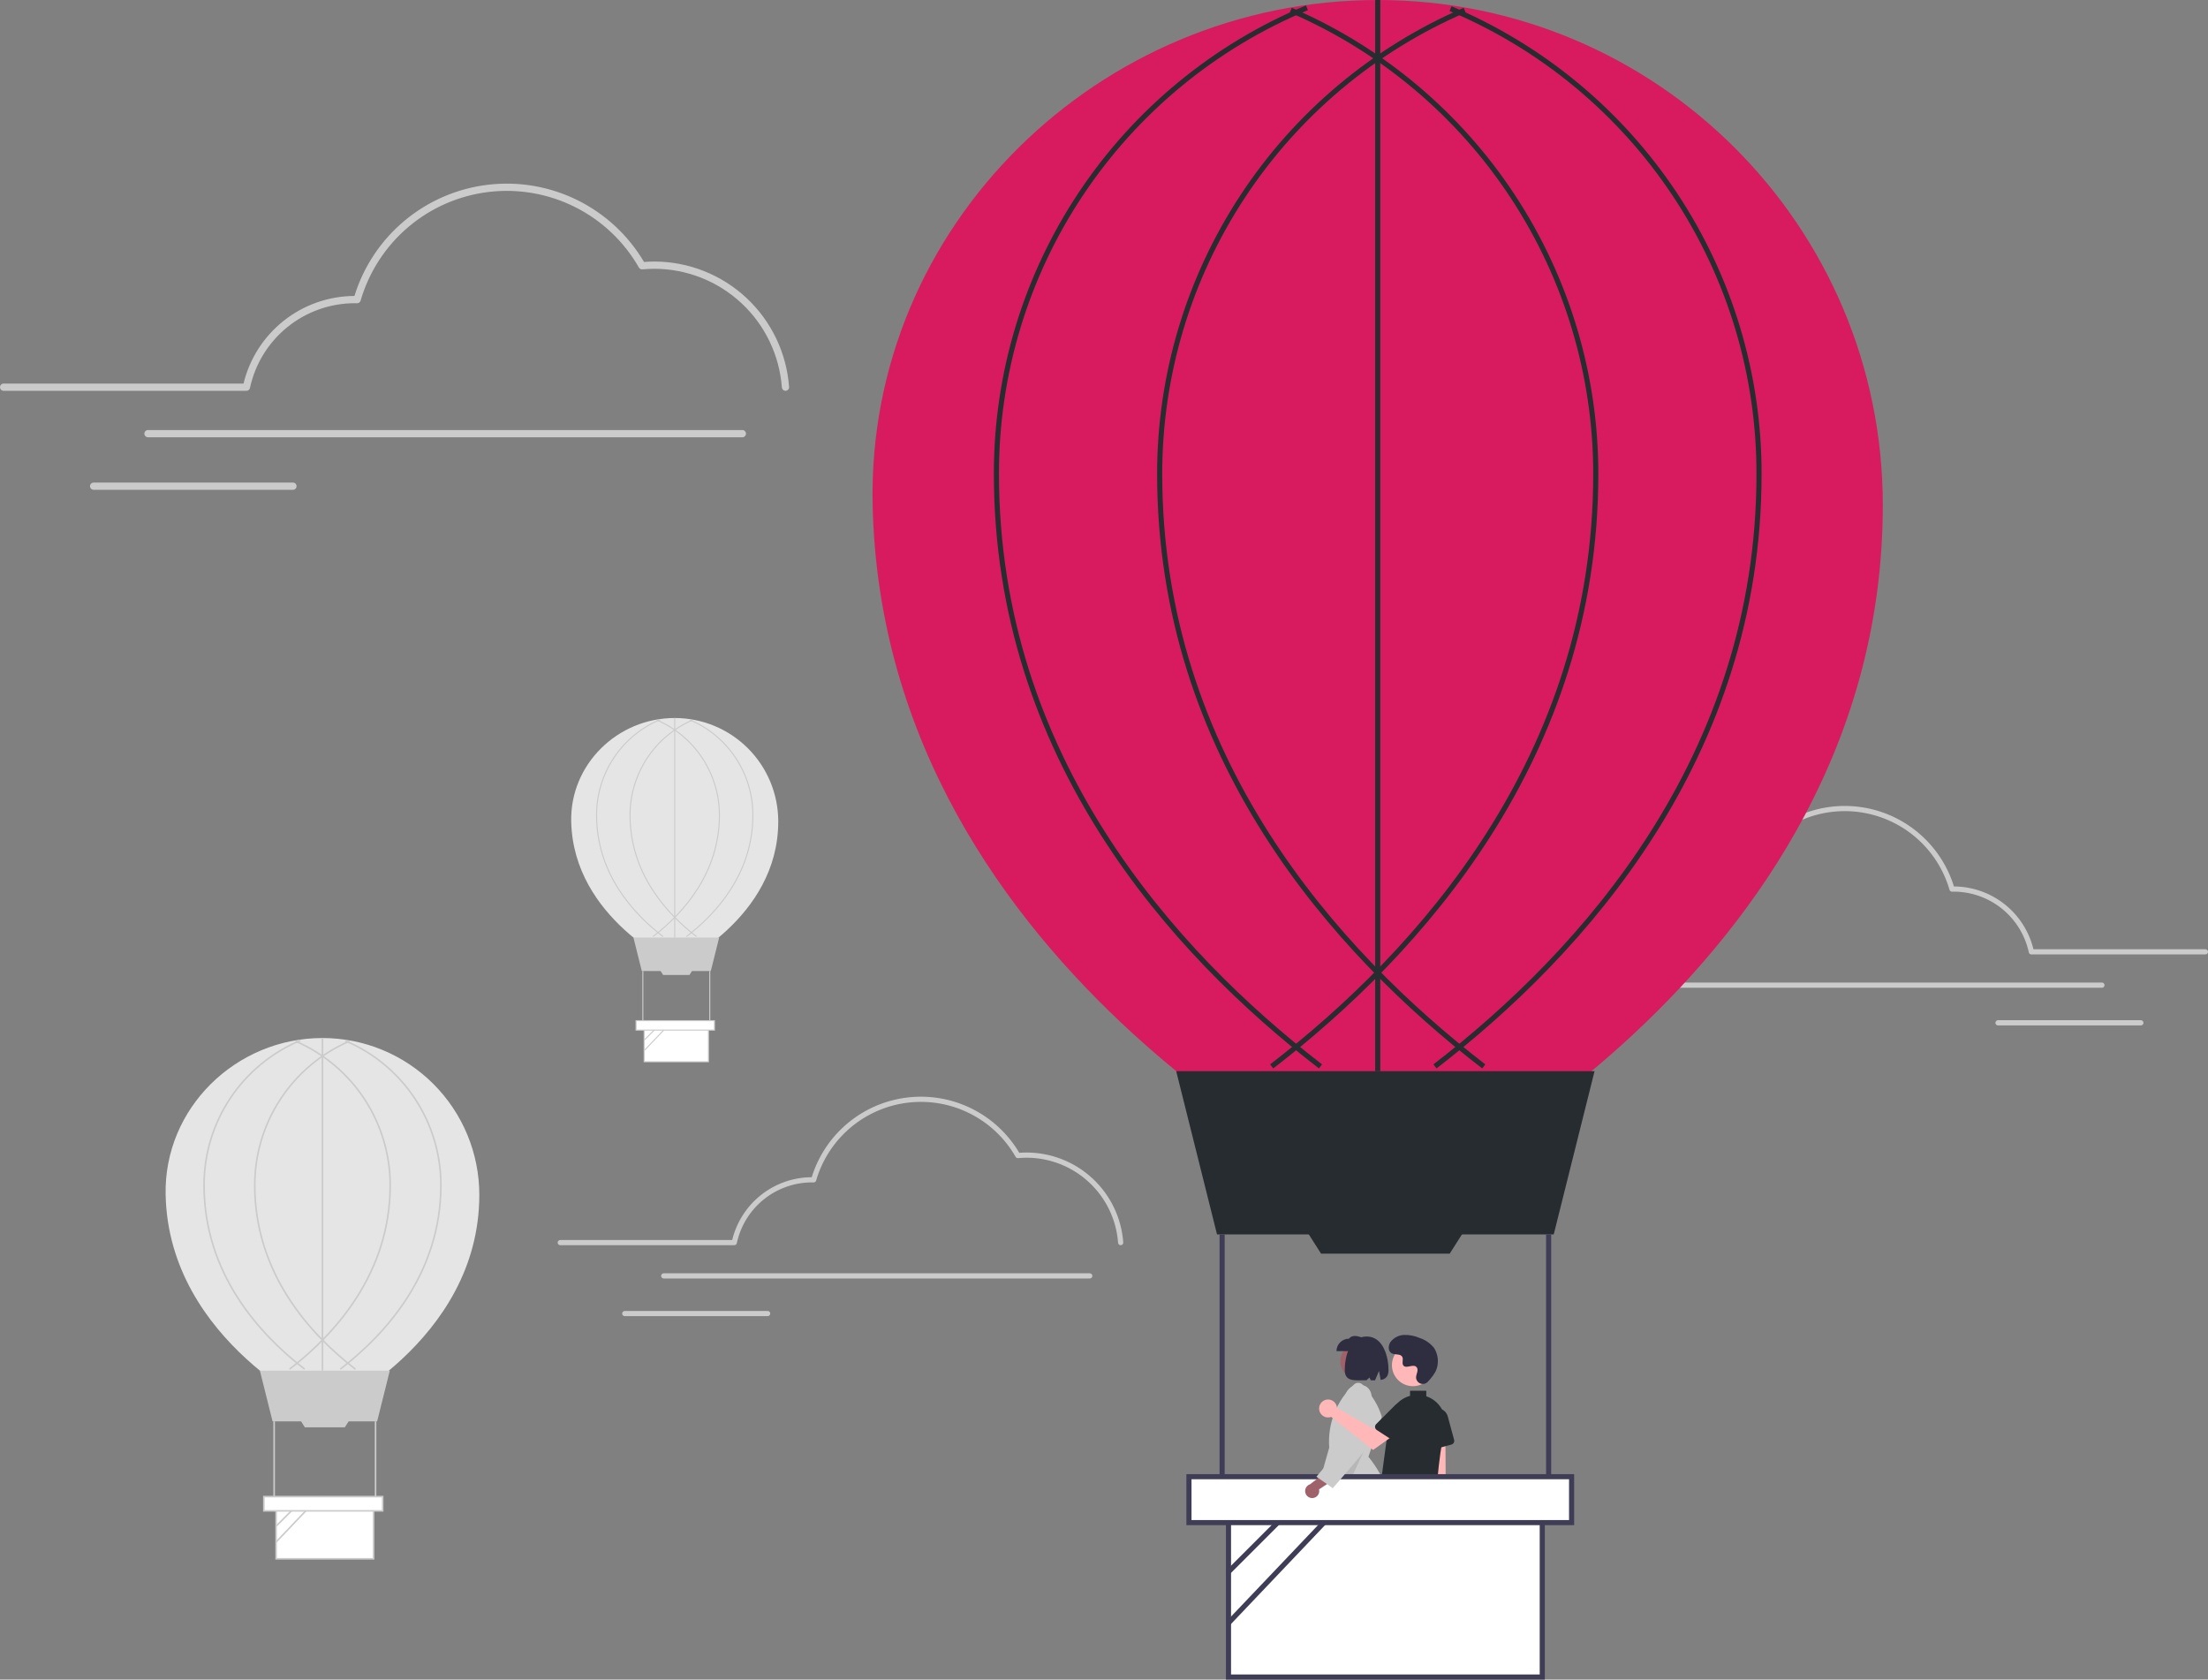 <svg width="589" height="448" viewBox="0 0 589 448" fill="none" xmlns="http://www.w3.org/2000/svg">
<rect x="0" y="0" width="589" height="448" fill="#808080" stroke="none"/>
<g clip-path="url(#clip0_19:322)">
<path d="M209.53 104.243C209.285 104.243 209.05 104.15 208.871 103.983C208.692 103.816 208.584 103.588 208.566 103.344C207.934 94.758 204.082 86.727 197.781 80.858C191.48 74.99 183.195 71.716 174.583 71.693C173.552 71.693 172.47 71.745 171.365 71.849C171.18 71.866 170.994 71.83 170.83 71.744C170.665 71.659 170.528 71.528 170.436 71.367C166.48 64.445 160.573 58.84 153.451 55.254C146.329 51.667 138.309 50.256 130.39 51.197C122.471 52.139 115.005 55.391 108.924 60.548C102.842 65.705 98.414 72.538 96.193 80.194C96.134 80.4 96.009 80.579 95.837 80.706C95.665 80.832 95.456 80.897 95.242 80.892L94.985 80.884C94.852 80.879 94.718 80.875 94.583 80.875C88.051 80.895 81.722 83.148 76.647 87.259C71.572 91.37 68.055 97.092 66.681 103.476C66.635 103.693 66.516 103.887 66.344 104.027C66.172 104.167 65.957 104.243 65.735 104.243H0.967C0.711 104.242 0.466 104.14 0.285 103.959C0.104 103.778 0.003 103.532 0.003 103.276C0.003 103.021 0.104 102.775 0.285 102.594C0.466 102.413 0.711 102.311 0.967 102.31H64.961C66.572 95.67 70.362 89.76 75.725 85.525C81.088 81.289 87.715 78.972 94.55 78.942C96.983 71.074 101.649 64.081 107.982 58.814C114.315 53.547 122.041 50.231 130.223 49.271C138.405 48.31 146.689 49.745 154.071 53.403C161.452 57.06 167.612 62.781 171.802 69.871C172.753 69.797 173.686 69.76 174.583 69.76C183.684 69.785 192.44 73.244 199.098 79.446C205.757 85.648 209.827 94.135 210.495 103.209C210.504 103.335 210.488 103.462 210.448 103.583C210.407 103.703 210.344 103.815 210.261 103.91C210.177 104.006 210.076 104.085 209.962 104.141C209.849 104.198 209.725 104.232 209.598 104.241C209.575 104.242 209.553 104.243 209.53 104.243Z" fill="#CBCBCB"/>
<path d="M198.027 116.635H39.477C39.221 116.635 38.975 116.533 38.794 116.352C38.613 116.171 38.511 115.925 38.511 115.669C38.511 115.412 38.613 115.166 38.794 114.985C38.975 114.804 39.221 114.702 39.477 114.702H198.027C198.284 114.702 198.529 114.804 198.711 114.985C198.892 115.166 198.994 115.412 198.994 115.669C198.994 115.925 198.892 116.171 198.711 116.352C198.529 116.533 198.284 116.635 198.027 116.635Z" fill="#CBCBCB"/>
<path d="M78.148 130.649H24.976C24.849 130.65 24.723 130.625 24.605 130.576C24.488 130.528 24.381 130.457 24.291 130.367C24.201 130.277 24.129 130.171 24.081 130.053C24.032 129.936 24.007 129.81 24.007 129.683C24.007 129.556 24.032 129.43 24.081 129.312C24.129 129.195 24.201 129.088 24.291 128.998C24.381 128.909 24.488 128.837 24.605 128.789C24.723 128.741 24.849 128.716 24.976 128.716H78.148C78.404 128.717 78.649 128.819 78.83 129C79.011 129.181 79.112 129.427 79.112 129.683C79.112 129.939 79.011 130.184 78.83 130.365C78.649 130.546 78.404 130.649 78.148 130.649Z" fill="#CBCBCB"/>
<path d="M127.862 318.703C127.862 357.996 86.656 376.798 86.656 376.798C86.656 376.798 45.028 357.996 44.182 318.703C43.685 295.608 62.914 276.875 86.022 276.875C91.516 276.875 96.957 277.957 102.033 280.059C107.109 282.161 111.722 285.242 115.607 289.126C119.492 293.01 122.574 297.622 124.677 302.696C126.779 307.771 127.862 313.21 127.862 318.703Z" fill="#E5E5E5"/>
<path d="M100.603 379.121H72.709L69.328 365.601H103.983L100.603 379.121Z" fill="#CBCBCB"/>
<path d="M99.651 402.243H73.66V415.784H99.651V402.243Z" fill="white"/>
<path d="M99.863 415.995H73.449V402.032H99.863V415.995ZM73.871 415.573H99.44V402.454H73.871V415.573Z" fill="#CBCBCB"/>
<path d="M91.984 380.716H81.328L80.105 378.795H93.207L91.984 380.716Z" fill="#CBCBCB"/>
<path d="M73.343 379.121H72.921V399.824H73.343V379.121Z" fill="#CBCBCB"/>
<path d="M100.391 379.121H99.969V399.824H100.391V379.121Z" fill="#CBCBCB"/>
<path d="M90.892 365.372L90.634 365.038C102.843 355.625 117.397 339.5 117.397 316.132C117.407 307.948 114.999 299.943 110.476 293.121C105.953 286.299 99.516 280.964 91.972 277.786L92.137 277.397C99.757 280.608 106.26 285.997 110.829 292.888C115.398 299.778 117.83 307.865 117.82 316.132C117.82 339.671 103.176 355.902 90.892 365.372Z" fill="#CBCBCB"/>
<path d="M77.368 365.372L77.11 365.038C89.319 355.625 103.873 339.5 103.873 316.132C103.877 308.003 101.498 300.051 97.031 293.258C92.564 286.465 86.204 281.129 78.738 277.909L78.906 277.521C86.448 280.774 92.872 286.164 97.384 293.026C101.896 299.887 104.299 307.92 104.296 316.132C104.296 339.671 89.652 355.902 77.368 365.372Z" fill="#CBCBCB"/>
<path d="M94.676 365.372C82.391 355.902 67.748 339.671 67.748 316.132C67.745 307.92 70.147 299.887 74.66 293.026C79.172 286.164 85.596 280.774 93.139 277.521L93.306 277.909C85.84 281.129 79.48 286.465 75.013 293.258C70.546 300.05 68.167 308.003 68.171 316.132C68.171 339.5 82.725 355.625 94.934 365.037L94.676 365.372Z" fill="#CBCBCB"/>
<path d="M81.152 365.372C68.868 355.902 54.224 339.672 54.224 316.132C54.21 307.832 56.659 299.715 61.262 292.807C65.864 285.899 72.412 280.511 80.078 277.324L80.241 277.714C72.652 280.869 66.169 286.202 61.614 293.041C57.057 299.88 54.633 307.915 54.647 316.132C54.647 339.5 69.201 355.625 81.41 365.037L81.152 365.372Z" fill="#CBCBCB"/>
<path d="M86.233 276.875H85.811V365.601H86.233V276.875Z" fill="#CBCBCB"/>
<path d="M81.26 399.173L73.511 406.92L73.81 407.219L81.559 399.472L81.26 399.173Z" fill="#CBCBCB"/>
<path d="M85.028 399.044L73.508 411.157L73.814 411.448L85.334 399.335L85.028 399.044Z" fill="#CBCBCB"/>
<path d="M102.082 399.19H70.385V402.993H102.082V399.19Z" fill="white"/>
<path d="M102.293 403.204H70.174V398.979H102.293V403.204ZM70.596 402.782H101.87V399.401H70.596V402.782Z" fill="#CBCBCB"/>
<path d="M207.606 219.123C207.606 245.058 180.409 257.468 180.409 257.468C180.409 257.468 152.932 245.058 152.374 219.123C152.047 203.879 164.739 191.515 179.99 191.515C187.315 191.515 194.339 194.423 199.518 199.601C204.697 204.779 207.606 211.801 207.606 219.123Z" fill="#E5E5E5"/>
<path d="M189.614 259.001H171.203L168.972 250.078H191.846L189.614 259.001Z" fill="#CBCBCB"/>
<path d="M188.987 274.263H171.831V283.201H188.987V274.263Z" fill="white"/>
<path d="M189.126 283.34H171.692V274.124H189.126V283.34ZM171.971 283.061H188.847V274.402H171.971V283.061Z" fill="#CBCBCB"/>
<path d="M183.925 260.054H176.892L176.085 258.786H184.732L183.925 260.054Z" fill="#CBCBCB"/>
<path d="M171.622 259.002H171.343V272.666H171.622V259.002Z" fill="#CBCBCB"/>
<path d="M189.475 259.002H189.196V272.666H189.475V259.002Z" fill="#CBCBCB"/>
<path d="M183.205 249.927L183.035 249.706C191.093 243.493 200.699 232.85 200.699 217.426C200.706 212.024 199.117 206.74 196.131 202.238C193.146 197.735 188.897 194.214 183.918 192.116L184.027 191.859C189.056 193.978 193.348 197.535 196.364 202.084C199.38 206.632 200.985 211.969 200.978 217.426C200.978 232.963 191.313 243.676 183.205 249.927Z" fill="#CBCBCB"/>
<path d="M174.278 249.927L174.108 249.706C182.167 243.493 191.773 232.85 191.773 217.426C191.775 212.06 190.205 206.811 187.257 202.328C184.308 197.844 180.111 194.323 175.183 192.197L175.293 191.941C180.272 194.088 184.512 197.646 187.49 202.175C190.468 206.704 192.054 212.006 192.052 217.426C192.052 232.963 182.387 243.676 174.278 249.927Z" fill="#CBCBCB"/>
<path d="M185.702 249.927C177.594 243.676 167.929 232.963 167.929 217.426C167.927 212.006 169.513 206.704 172.491 202.175C175.469 197.646 179.71 194.088 184.688 191.941L184.798 192.197C179.87 194.322 175.673 197.844 172.724 202.328C169.776 206.811 168.206 212.06 168.208 217.426C168.208 232.85 177.814 243.493 185.873 249.706L185.702 249.927Z" fill="#CBCBCB"/>
<path d="M176.776 249.927C168.668 243.676 159.002 232.963 159.002 217.426C158.993 211.948 160.61 206.59 163.648 202.03C166.685 197.471 171.007 193.914 176.067 191.811L176.175 192.069C171.166 194.151 166.887 197.671 163.88 202.185C160.873 206.699 159.272 212.003 159.281 217.426C159.281 232.85 168.888 243.493 176.946 249.706L176.776 249.927Z" fill="#CBCBCB"/>
<path d="M180.13 191.515H179.851V250.078H180.13V191.515Z" fill="#CBCBCB"/>
<path d="M176.848 272.237L171.733 277.35L171.93 277.547L177.045 272.434L176.848 272.237Z" fill="#CBCBCB"/>
<path d="M179.334 272.151L171.731 280.146L171.933 280.338L179.536 272.344L179.334 272.151Z" fill="#CBCBCB"/>
<path d="M190.591 272.248H169.669V274.758H190.591V272.248Z" fill="white"/>
<path d="M190.73 274.897H169.53V272.109H190.73V274.897ZM169.809 274.618H190.451V272.387H169.809V274.618Z" fill="#CBCBCB"/>
<path d="M438.812 254.581C438.987 254.581 439.156 254.514 439.284 254.395C439.412 254.275 439.49 254.111 439.502 253.937C439.955 247.782 442.716 242.026 447.233 237.819C451.749 233.613 457.688 231.266 463.861 231.25C464.6 231.25 465.376 231.287 466.168 231.361C466.3 231.374 466.433 231.348 466.552 231.286C466.67 231.225 466.768 231.131 466.834 231.016C469.669 226.054 473.903 222.037 479.008 219.466C484.113 216.895 489.862 215.884 495.538 216.559C501.214 217.233 506.566 219.565 510.925 223.261C515.284 226.957 518.458 231.855 520.05 237.343C520.092 237.49 520.182 237.619 520.305 237.71C520.429 237.8 520.579 237.847 520.732 237.843L520.916 237.838C521.012 237.834 521.107 237.831 521.204 237.831C525.886 237.846 530.422 239.46 534.06 242.407C537.698 245.354 540.219 249.455 541.204 254.031C541.237 254.187 541.322 254.326 541.446 254.426C541.569 254.526 541.723 254.581 541.882 254.581H588.307C588.398 254.581 588.489 254.563 588.573 254.529C588.657 254.494 588.734 254.443 588.798 254.379C588.863 254.314 588.914 254.238 588.949 254.154C588.984 254.07 589.002 253.979 589.002 253.888C589.002 253.797 588.984 253.707 588.949 253.623C588.914 253.538 588.863 253.462 588.798 253.397C588.734 253.333 588.657 253.282 588.573 253.247C588.489 253.213 588.398 253.195 588.307 253.195H542.437C541.282 248.436 538.566 244.2 534.722 241.164C530.877 238.128 526.127 236.467 521.228 236.445C519.484 230.806 516.139 225.793 511.6 222.018C507.061 218.242 501.522 215.866 495.658 215.178C489.793 214.489 483.855 215.518 478.564 218.139C473.273 220.761 468.858 224.862 465.854 229.944C465.173 229.891 464.504 229.864 463.861 229.864C457.338 229.882 451.062 232.361 446.289 236.807C441.516 241.252 438.598 247.336 438.12 253.84C438.113 253.93 438.125 254.021 438.154 254.108C438.182 254.194 438.228 254.274 438.288 254.343C438.347 254.411 438.42 254.467 438.502 254.508C438.583 254.549 438.672 254.573 438.762 254.579C438.779 254.58 438.795 254.581 438.812 254.581Z" fill="#CBCBCB"/>
<path d="M447.057 263.463H560.703C560.887 263.463 561.063 263.39 561.193 263.261C561.323 263.131 561.396 262.954 561.396 262.771C561.396 262.587 561.323 262.411 561.193 262.281C561.063 262.151 560.887 262.078 560.703 262.078H447.057C446.873 262.078 446.697 262.151 446.567 262.281C446.437 262.411 446.364 262.587 446.364 262.771C446.364 262.954 446.437 263.131 446.567 263.261C446.697 263.39 446.873 263.463 447.057 263.463Z" fill="#CBCBCB"/>
<path d="M532.984 273.509H571.098C571.281 273.508 571.457 273.435 571.586 273.305C571.716 273.175 571.788 272.999 571.788 272.816C571.788 272.633 571.716 272.457 571.586 272.327C571.457 272.197 571.281 272.124 571.098 272.123H532.984C532.893 272.123 532.803 272.141 532.719 272.176C532.635 272.211 532.559 272.262 532.494 272.326C532.43 272.39 532.379 272.467 532.344 272.551C532.309 272.635 532.291 272.725 532.291 272.816C532.291 272.907 532.309 272.997 532.344 273.081C532.379 273.165 532.43 273.241 532.494 273.306C532.559 273.37 532.635 273.421 532.719 273.456C532.803 273.491 532.893 273.509 532.984 273.509Z" fill="#CBCBCB"/>
<path d="M355.883 440.666H353.601L352.516 431.87H355.883V440.666Z" fill="#9F616A"/>
<path d="M356.464 442.876H349.109V442.783C349.11 442.025 349.412 441.297 349.949 440.761C350.485 440.224 351.213 439.922 351.972 439.921H356.464V442.876Z" fill="#2F2E41"/>
<path d="M385.297 436.345L383.342 437.519L377.88 430.538L380.766 428.805L385.297 436.345Z" fill="#9F616A"/>
<path d="M380.63 441.727L380.582 441.647C380.192 440.996 380.076 440.217 380.26 439.481C380.443 438.745 380.912 438.111 381.562 437.72L385.412 435.407L386.935 437.94L380.63 441.727Z" fill="#2F2E41"/>
<path d="M356.475 438.851L356.436 438.851C355.326 438.847 354.218 438.783 353.115 438.659C352.695 438.618 352.239 438.573 351.689 438.528L351.671 438.524C351.296 438.413 351.285 434.899 351.444 422.87C351.526 416.71 351.618 409.727 351.508 405.28L351.507 405.236L351.54 405.207C353.524 403.468 355.891 402.224 358.449 401.575C361.006 400.926 363.681 400.891 366.254 401.473L366.294 401.481L366.315 401.516C368.557 405.309 371.942 410.771 375.215 416.053C382.73 428.18 384.879 431.746 384.643 432.015L384.615 432.037C384.102 432.294 383.717 432.491 383.389 432.659C382.093 433.33 380.761 433.931 379.399 434.458L379.339 434.483L379.295 434.435C371.67 426.082 365.325 416.752 361.401 408.127C360.942 411.072 360.386 414.917 359.797 418.979C358.106 430.662 356.963 438.354 356.503 438.823L356.475 438.851Z" fill="#2F2E41"/>
<path d="M358.53 406.178C363.076 406.158 367.593 406.914 371.884 408.414C372.034 401.21 369.619 394.188 365.07 388.6L365.036 388.56L365.053 388.51C366.251 385.051 367.489 381.475 368.595 377.916L368.579 377.856C367.803 375.099 366.137 372.313 363.488 369.338C363.2 369.04 362.81 368.863 362.397 368.842C361.984 368.821 361.578 368.958 361.262 369.225C358.94 371.348 357.132 373.97 355.974 376.894C354.817 379.818 354.339 382.968 354.579 386.103L354.58 386.121L354.575 386.139C352.501 393.166 351.747 396.775 351.083 399.959C350.598 402.282 350.178 404.294 349.336 407.168C352.356 406.511 355.438 406.179 358.53 406.178Z" fill="#CBCBCB"/>
<path opacity="0.1" d="M365.223 383.965L358.474 398.655L354.618 394.753L365.223 383.965Z" fill="black"/>
<path d="M362.338 367.908C364.99 367.908 367.14 365.759 367.14 363.108C367.14 360.456 364.99 358.307 362.338 358.307C359.685 358.307 357.535 360.456 357.535 363.108C357.535 365.759 359.685 367.908 362.338 367.908Z" fill="#9F616A"/>
<path d="M356.515 360.396H364.14V357.073C362.467 356.408 360.829 355.843 359.839 357.073C358.957 357.073 358.112 357.423 357.489 358.046C356.865 358.669 356.515 359.514 356.515 360.396Z" fill="#2F2E41"/>
<path d="M364.562 356.487C369.121 356.487 370.397 362.199 370.397 365.421C370.397 367.218 369.584 367.861 368.306 368.079L367.855 365.673L366.798 368.182C366.439 368.184 366.062 368.177 365.672 368.17L365.313 367.432L364.514 368.157C361.314 368.161 358.728 368.628 358.728 365.421C358.728 362.199 359.847 356.487 364.562 356.487Z" fill="#2F2E41"/>
<path d="M502.252 134.696C502.252 261.229 369.559 321.774 369.559 321.774C369.559 321.774 235.506 261.229 232.784 134.696C231.184 60.323 293.106 0 367.518 0C441.929 0 502.252 60.306 502.252 134.696Z" fill="#D81B5E"/>
<path d="M372.406 439.672H369.608L368.278 428.887H372.406V439.672Z" fill="#FFB7B7"/>
<path d="M367.611 438.873H373.005V442.268H364.215C364.215 441.822 364.302 441.38 364.473 440.969C364.644 440.557 364.894 440.182 365.209 439.867C365.525 439.552 365.899 439.302 366.311 439.131C366.723 438.96 367.165 438.873 367.611 438.873Z" fill="#2F2E41"/>
<path d="M382.9 439.672H380.103L378.772 428.887H382.901L382.9 439.672Z" fill="#FFB7B7"/>
<path d="M378.105 438.873H383.499V442.268H374.709C374.709 441.367 375.067 440.504 375.704 439.867C376.341 439.23 377.204 438.873 378.105 438.873Z" fill="#2F2E41"/>
<path d="M382.558 407.55C382.257 407.356 382.002 407.099 381.811 406.796C381.62 406.493 381.498 406.151 381.453 405.796C381.408 405.441 381.441 405.08 381.551 404.739C381.661 404.398 381.844 404.085 382.088 403.822L380.246 377.695L385.551 378.209L385.697 403.796C386.111 404.235 386.35 404.81 386.368 405.413C386.386 406.015 386.182 406.604 385.795 407.067C385.409 407.529 384.865 407.834 384.269 407.923C383.672 408.012 383.064 407.879 382.558 407.55Z" fill="#FFB7B7"/>
<path d="M372.273 434.238L369.194 434.091C368.932 434.079 368.685 433.967 368.503 433.777C368.321 433.588 368.218 433.336 368.217 433.074L368.002 401.928C368.001 401.781 368.032 401.634 368.092 401.499C368.153 401.365 368.242 401.245 368.354 401.148C368.465 401.05 368.597 400.978 368.738 400.937C368.88 400.895 369.029 400.884 369.176 400.905L381.494 402.693C381.737 402.727 381.96 402.848 382.122 403.033C382.283 403.218 382.373 403.455 382.373 403.701L383.957 432.56C383.958 432.696 383.933 432.83 383.881 432.956C383.83 433.081 383.755 433.195 383.659 433.291C383.564 433.387 383.45 433.464 383.325 433.516C383.2 433.568 383.066 433.594 382.931 433.595H379.611C379.366 433.595 379.129 433.509 378.943 433.349C378.757 433.19 378.634 432.97 378.597 432.728C378.597 432.728 376.09 411.081 375.746 411.093C375.399 411.1 373.342 433.335 373.342 433.335C373.311 433.584 373.191 433.813 373.003 433.98C372.815 434.146 372.573 434.239 372.322 434.24C372.306 434.24 372.29 434.239 372.273 434.238Z" fill="#2F2E41"/>
<path d="M381.447 386.474C381.323 386.385 381.22 386.269 381.147 386.134C381.074 386 381.031 385.851 381.023 385.698L380.634 378.656C380.596 377.959 380.817 377.271 381.256 376.727C381.694 376.183 382.318 375.82 383.008 375.709C383.698 375.598 384.405 375.746 384.992 376.125C385.58 376.504 386.006 377.086 386.189 377.761L387.896 384.057C387.967 384.319 387.931 384.6 387.796 384.836C387.66 385.072 387.437 385.244 387.174 385.316L382.317 386.633C382.169 386.673 382.014 386.679 381.864 386.652C381.713 386.625 381.571 386.564 381.447 386.474Z" fill="#272C30"/>
<path d="M376.91 369.738C380.004 369.738 382.513 367.23 382.513 364.136C382.513 361.042 380.004 358.534 376.91 358.534C373.815 358.534 371.307 361.042 371.307 364.136C371.307 367.23 373.815 369.738 376.91 369.738Z" fill="#FFB7B7"/>
<path d="M380.875 368.568C380.641 368.82 380.339 369.001 380.006 369.088C379.673 369.175 379.321 369.165 378.993 369.06C378.665 368.954 378.374 368.757 378.155 368.492C377.935 368.227 377.795 367.904 377.752 367.563C377.742 367.445 377.742 367.326 377.755 367.208C377.825 366.534 378.214 365.923 378.121 365.211C378.1 365.034 378.034 364.866 377.929 364.721C377.096 363.606 375.141 365.22 374.355 364.21C373.873 363.591 374.439 362.617 374.069 361.925C373.581 361.012 372.135 361.462 371.228 360.962C370.219 360.406 370.28 358.858 370.944 357.917C371.376 357.361 371.926 356.907 372.554 356.587C373.182 356.267 373.872 356.09 374.576 356.068C375.987 356.035 377.387 356.308 378.681 356.869C380.21 357.366 381.558 358.301 382.56 359.557C383.078 360.381 383.406 361.31 383.521 362.277C383.636 363.243 383.534 364.223 383.223 365.146C382.885 366.277 381.729 367.659 380.875 368.568Z" fill="#2F2E41"/>
<path d="M382.503 373.479C382.405 373.41 382.306 373.341 382.205 373.273C381.667 372.916 381.084 372.63 380.472 372.424V370.952H376.138V372.318C374.701 372.714 373.412 373.524 372.432 374.647C371.452 375.769 370.823 377.155 370.625 378.632L367.673 400.539C367.654 400.676 367.663 400.815 367.7 400.949C367.736 401.082 367.8 401.207 367.886 401.315C367.97 401.422 368.075 401.512 368.195 401.577C368.315 401.643 368.446 401.683 368.582 401.696C370.65 401.964 372.643 402.647 374.441 403.702C375.746 404.425 377.216 404.8 378.708 404.791C379.893 404.787 381.068 404.578 382.182 404.173C382.371 404.104 382.535 403.98 382.653 403.817C382.772 403.655 382.839 403.461 382.848 403.26C382.954 400.902 383.576 388.767 385.386 381.365C385.737 379.913 385.651 378.389 385.138 376.986C384.625 375.583 383.708 374.363 382.503 373.479Z" fill="#272C30"/>
<path d="M414.471 329.257H324.648L313.761 285.719H425.358L414.471 329.257Z" fill="#272C30"/>
<path d="M411.408 403.715H327.71V447.32H411.408V403.715Z" fill="white"/>
<path d="M412.089 448H327.03V403.034H412.089V448ZM328.391 446.639H410.728V404.395H328.391V446.639Z" fill="#3F3D56"/>
<path d="M386.716 334.391H352.403L348.465 328.205H390.654L386.716 334.391Z" fill="#272C30"/>
<path d="M326.689 329.257H325.329V395.925H326.689V329.257Z" fill="#3F3D56"/>
<path d="M413.79 329.257H412.429V395.925H413.79V329.257Z" fill="#3F3D56"/>
<path d="M383.201 284.982L382.37 283.904C421.687 253.593 468.554 201.666 468.554 126.416C468.585 100.061 460.832 74.283 446.267 52.315C431.702 30.348 410.973 13.168 386.68 2.932L387.21 1.679C411.75 12.019 432.689 29.373 447.402 51.563C462.115 73.754 469.947 99.793 469.915 126.416C469.915 202.218 422.759 254.484 383.201 284.982Z" fill="#272C30"/>
<path d="M339.65 284.982L338.819 283.904C378.136 253.593 425.004 201.666 425.004 126.416C425.014 100.238 417.354 74.63 402.969 52.756C388.585 30.881 368.106 13.699 344.062 3.33L344.601 2.081C368.889 12.555 389.576 29.912 404.107 52.008C418.637 74.105 426.375 99.972 426.364 126.416C426.364 202.219 379.209 254.485 339.65 284.982Z" fill="#272C30"/>
<path d="M395.385 284.982C355.827 254.484 308.671 202.219 308.671 126.416C308.661 99.972 316.399 74.104 330.929 52.008C345.46 29.912 366.147 12.554 390.436 2.081L390.975 3.33C366.931 13.698 346.452 30.881 332.067 52.755C317.682 74.63 310.022 100.238 310.032 126.416C310.032 201.666 356.899 253.593 396.216 283.904L395.385 284.982Z" fill="#272C30"/>
<path d="M351.835 284.982C312.276 254.484 265.121 202.219 265.121 126.416C265.077 99.689 272.963 73.548 287.784 51.303C302.604 29.058 323.692 11.707 348.378 1.447L348.903 2.702C324.464 12.86 303.588 30.036 288.917 52.058C274.246 74.079 266.438 99.957 266.482 126.416C266.482 201.666 313.349 253.594 352.666 283.904L351.835 284.982Z" fill="#272C30"/>
<path d="M368.198 0H366.837V285.719H368.198V0Z" fill="#272C30"/>
<path d="M352.185 393.828L327.229 418.777L328.191 419.739L353.147 394.79L352.185 393.828Z" fill="#3F3D56"/>
<path d="M364.317 393.413L327.219 432.419L328.206 433.356L365.303 394.35L364.317 393.413Z" fill="#3F3D56"/>
<path d="M419.234 393.884H317.163V406.129H419.234V393.884Z" fill="white"/>
<path d="M419.914 406.809H316.482V393.204H419.914V406.809ZM317.843 405.449H418.553V394.564H317.843V405.449Z" fill="#3F3D56"/>
<path d="M350.175 399.579C350.448 399.56 350.714 399.482 350.953 399.349C351.192 399.216 351.399 399.033 351.56 398.812C351.721 398.59 351.831 398.336 351.883 398.068C351.934 397.8 351.927 397.523 351.86 397.258L357.422 393.615L354.25 392.245L349.455 395.914C349.017 396.056 348.646 396.353 348.412 396.75C348.178 397.146 348.098 397.615 348.187 398.067C348.276 398.518 348.527 398.922 348.894 399.201C349.26 399.479 349.716 399.614 350.176 399.579H350.175Z" fill="#9F616A"/>
<path d="M355.527 396.955L355.457 396.905C354.133 395.931 352.664 394.924 351.243 393.95L351.157 393.892L351.225 393.813C354.258 390.266 357.294 386.56 360.231 382.976L360.225 382.963L360.253 382.948L360.264 382.934L360.271 382.939L360.288 382.93L360.208 382.937L359.303 375.84C358.855 375.102 358.626 374.252 358.644 373.389C358.661 372.526 358.923 371.685 359.401 370.966C359.95 370.189 360.766 369.643 361.693 369.431C362.621 369.22 363.594 369.358 364.425 369.819C364.836 370.094 365.179 370.459 365.43 370.885C365.68 371.311 365.832 371.788 365.873 372.28C365.931 372.719 365.891 373.165 365.754 373.587C365.618 374.008 365.389 374.393 365.085 374.715C365.398 378.159 365.536 381.616 365.499 385.074L365.499 385.107L365.479 385.134C362.348 389.11 358.909 393.065 355.583 396.89L355.527 396.955Z" fill="#CBCBCB"/>
<path d="M356.605 375.142C356.633 375.265 356.651 375.39 356.659 375.516L366.459 381.168L368.842 379.797L371.381 383.12L366.285 386.751L355.104 377.933C354.648 378.102 354.152 378.128 353.681 378.008C353.21 377.887 352.786 377.627 352.467 377.26C352.148 376.893 351.948 376.438 351.894 375.955C351.84 375.472 351.934 374.984 352.164 374.556C352.394 374.127 352.749 373.779 353.182 373.558C353.615 373.336 354.105 373.252 354.587 373.315C355.069 373.379 355.52 373.588 355.881 373.914C356.241 374.24 356.494 374.668 356.605 375.142H356.605Z" fill="#FFB7B7"/>
<path d="M366.81 380.687C366.793 380.535 366.811 380.381 366.862 380.237C366.913 380.093 366.996 379.962 367.105 379.854L372.092 374.866C372.587 374.372 373.246 374.078 373.944 374.042C374.642 374.005 375.329 374.228 375.872 374.668C376.416 375.107 376.777 375.733 376.886 376.423C376.996 377.113 376.846 377.819 376.465 378.405L372.913 383.877C372.765 384.105 372.532 384.265 372.266 384.322C372 384.378 371.722 384.327 371.493 384.179L367.272 381.441C367.143 381.358 367.035 381.247 366.955 381.116C366.875 380.986 366.825 380.839 366.81 380.687Z" fill="#272C30"/>
<path d="M298.946 332.133C298.771 332.133 298.602 332.066 298.474 331.947C298.346 331.827 298.268 331.664 298.256 331.489C297.803 325.334 295.041 319.578 290.525 315.371C286.008 311.165 280.069 308.818 273.897 308.802C273.158 308.802 272.382 308.839 271.59 308.913C271.457 308.926 271.324 308.9 271.206 308.839C271.088 308.777 270.99 308.684 270.924 308.568C268.089 303.606 263.854 299.589 258.749 297.018C253.645 294.447 247.896 293.436 242.22 294.111C236.544 294.786 231.192 297.117 226.833 300.813C222.474 304.509 219.3 309.407 217.708 314.896C217.666 315.043 217.576 315.172 217.452 315.262C217.329 315.353 217.179 315.399 217.026 315.395L216.842 315.39C216.746 315.387 216.65 315.383 216.554 315.383C211.872 315.398 207.335 317.012 203.698 319.959C200.06 322.906 197.539 327.007 196.554 331.583C196.521 331.739 196.436 331.878 196.312 331.978C196.189 332.079 196.035 332.133 195.876 332.133H149.451C149.359 332.133 149.269 332.116 149.185 332.081C149.1 332.046 149.024 331.995 148.959 331.931C148.895 331.867 148.843 331.79 148.808 331.706C148.774 331.622 148.756 331.532 148.756 331.44C148.756 331.349 148.774 331.259 148.808 331.175C148.843 331.091 148.895 331.014 148.959 330.95C149.024 330.885 149.1 330.834 149.185 330.8C149.269 330.765 149.359 330.747 149.451 330.748H195.321C196.476 325.988 199.192 321.752 203.036 318.716C206.88 315.68 211.631 314.019 216.53 313.998C218.274 308.358 221.619 303.346 226.158 299.57C230.697 295.795 236.235 293.418 242.1 292.73C247.965 292.041 253.903 293.07 259.194 295.691C264.484 298.313 268.9 302.414 271.903 307.496C272.585 307.443 273.254 307.416 273.897 307.416C280.42 307.434 286.696 309.914 291.469 314.359C296.242 318.805 299.159 324.888 299.638 331.392C299.644 331.483 299.633 331.574 299.604 331.66C299.575 331.746 299.53 331.826 299.47 331.895C299.41 331.964 299.338 332.02 299.256 332.06C299.175 332.101 299.086 332.125 298.995 332.132C298.979 332.133 298.962 332.133 298.946 332.133Z" fill="#CBCBCB"/>
<path d="M290.701 341.016H177.055C176.963 341.016 176.873 340.998 176.789 340.964C176.705 340.929 176.628 340.878 176.563 340.814C176.499 340.749 176.447 340.673 176.412 340.589C176.378 340.504 176.36 340.414 176.36 340.323C176.36 340.232 176.378 340.142 176.412 340.057C176.447 339.973 176.499 339.897 176.563 339.832C176.628 339.768 176.705 339.717 176.789 339.682C176.873 339.648 176.963 339.63 177.055 339.63H290.701C290.885 339.63 291.061 339.703 291.191 339.833C291.321 339.963 291.394 340.139 291.394 340.323C291.394 340.507 291.321 340.683 291.191 340.813C291.061 340.943 290.885 341.016 290.701 341.016Z" fill="#CBCBCB"/>
<path d="M204.773 351.061H166.66C166.569 351.061 166.479 351.044 166.394 351.009C166.31 350.974 166.233 350.923 166.169 350.859C166.104 350.794 166.053 350.718 166.018 350.634C165.983 350.55 165.965 350.459 165.965 350.368C165.965 350.277 165.983 350.187 166.018 350.103C166.053 350.018 166.104 349.942 166.169 349.878C166.233 349.813 166.31 349.762 166.394 349.727C166.479 349.693 166.569 349.675 166.66 349.675H204.773C204.864 349.675 204.955 349.693 205.039 349.727C205.123 349.762 205.2 349.813 205.265 349.878C205.329 349.942 205.381 350.018 205.415 350.103C205.45 350.187 205.468 350.277 205.468 350.368C205.468 350.459 205.45 350.55 205.415 350.634C205.381 350.718 205.329 350.794 205.265 350.859C205.2 350.923 205.123 350.974 205.039 351.009C204.955 351.044 204.864 351.061 204.773 351.061Z" fill="#CBCBCB"/>
</g>
<defs>
<clipPath id="clip0_19:322">
<rect width="589" height="448" fill="white"/>
</clipPath>
</defs>
</svg>
